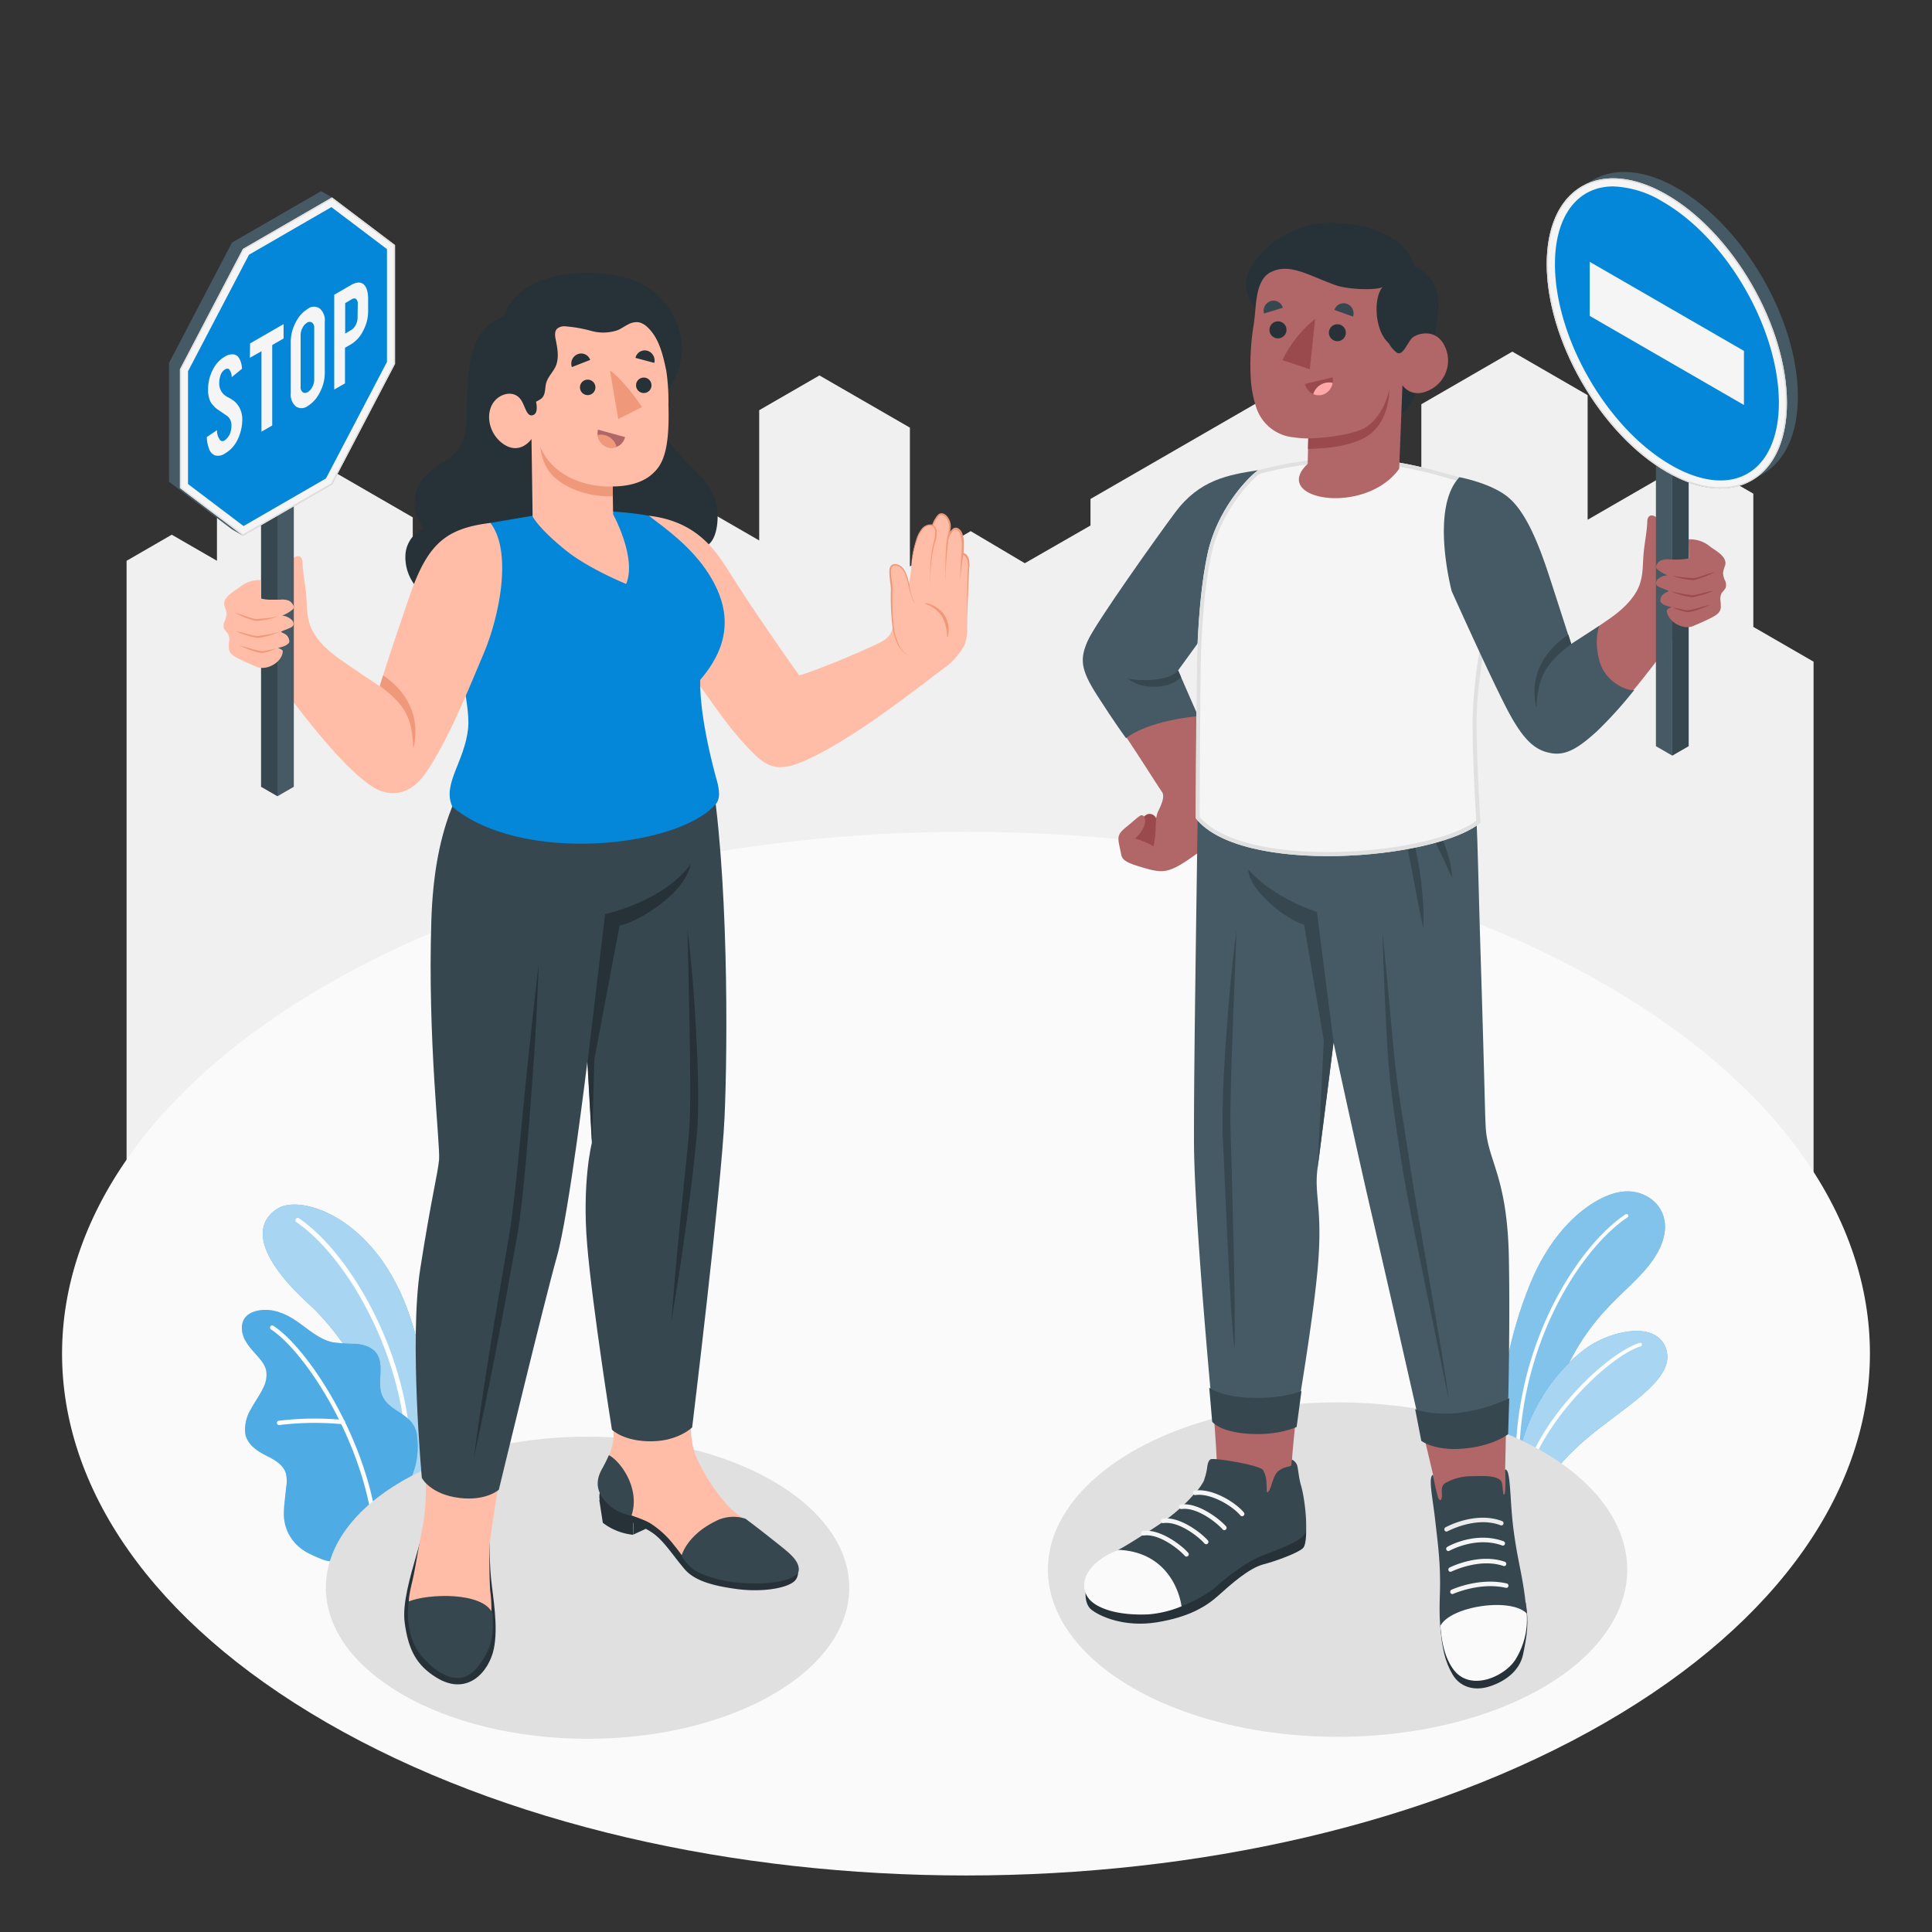 <svg xmlns="http://www.w3.org/2000/svg" viewBox="0 0 500 500"><rect x="0" y="0" width="500" height="500" fill="#333333" stroke="none"/><g id="freepik--City--inject-3"><path id="freepik--city--inject-3" d="M32.76,145.14V324.77H469.35V171.24l-15.59-9V127.76l-15.6-9-27.28,15.75V102.26L391.39,91l-23.55,13.62v39l-19.33-11.13V113.38L329,102.13l-46.78,27V136l-17,9.76-14-8.3-15.74,9.13V110.67L212.07,97.16l-15.59,9v33.71l-15.59-9-29.32,16.93v-20.2L134.11,117.5l-19.49,11.25v16.12l-7.8,4.5V133.89L87.33,122.63v-22.5l-15.59-9-15.59,9v45l-11.7-6.75Z" style="fill:#f0f0f0"></path></g><g id="freepik--Floor--inject-3"><path id="freepik--floor--inject-3" d="M84.58,254.82c-91.36,52.75-91.36,138.27,0,191s239.49,52.74,330.84,0,91.36-138.27,0-191S175.93,202.08,84.58,254.82Z" style="fill:#fafafa"></path></g><g id="freepik--Plants--inject-3"><g id="freepik--plants--inject-3"><path d="M104.64,387l7.25-6.72s.29-21.75-5.9-39.86c-8.7-25.47-28.1-31.39-34.12-27.66S65.68,324.47,80,337.56C88.46,345.28,100.63,362.61,104.64,387Z" style="fill:#0487D9"></path><g style="opacity:0.65"><path d="M104.64,387l7.25-6.72s.29-21.75-5.9-39.86c-8.7-25.47-28.1-31.39-34.12-27.66S65.68,324.47,80,337.56C88.46,345.28,100.63,362.61,104.64,387Z" style="fill:#fff"></path></g><path d="M105.8,376h-.08a.61.61,0,0,1-.62-.58c-.88-25.1-15.42-50.24-28.39-59.13a.6.6,0,0,1-.15-.83.6.6,0,0,1,.83-.15c13.2,9,28,34.6,28.9,60.07A.6.6,0,0,1,105.8,376Z" style="fill:#fff"></path><path d="M86.4,403.82c-1.1.92-5.06-1.16-6.14-1.64a12,12,0,0,1-4.67-3.79A11.21,11.21,0,0,1,73.47,392a27.8,27.8,0,0,1,.23-3.64c.12-1.19.25-2.38.38-3.57a8.64,8.64,0,0,0-.1-3.51c-.7-2.27-3-3.54-5.16-4.61-2.35-1.19-4.86-2.87-5.34-5.66a10,10,0,0,1,1.44-6.29c1-1.92,2.37-3.69,3.27-5.69a7,7,0,0,0,.65-4.59,7.29,7.29,0,0,0-1.42-2.55c-1.31-1.65-2.9-3.09-3.92-4.93s-1.35-4.28-.07-5.95c1.06-1.37,2.89-1.85,4.6-2a11.24,11.24,0,0,1,4.75.79c4.87,1.69,8.32,6.51,13.36,7.59a49.14,49.14,0,0,0,6,.4c2,.17,4.08.8,5.26,2.4,2.33,3.15-.14,8,1.72,11.42,1.64,3.05,5,3.75,7.29,6.36a7.07,7.07,0,0,1,1.57,4.1,20.88,20.88,0,0,1-.54,7.49,65.82,65.82,0,0,1-2.75,7.44S86.57,403.68,86.4,403.82Z" style="fill:#0487D9"></path><g style="opacity:0.3"><path d="M86.4,403.82c-1.1.92-5.06-1.16-6.14-1.64a12,12,0,0,1-4.67-3.79A11.21,11.21,0,0,1,73.47,392a27.8,27.8,0,0,1,.23-3.64c.12-1.19.25-2.38.38-3.57a8.64,8.64,0,0,0-.1-3.51c-.7-2.27-3-3.54-5.16-4.61-2.35-1.19-4.86-2.87-5.34-5.66a10,10,0,0,1,1.44-6.29c1-1.92,2.37-3.69,3.27-5.69a7,7,0,0,0,.65-4.59,7.29,7.29,0,0,0-1.42-2.55c-1.31-1.65-2.9-3.09-3.92-4.93s-1.35-4.28-.07-5.95c1.06-1.37,2.89-1.85,4.6-2a11.24,11.24,0,0,1,4.75.79c4.87,1.69,8.32,6.51,13.36,7.59a49.14,49.14,0,0,0,6,.4c2,.17,4.08.8,5.26,2.4,2.33,3.15-.14,8,1.72,11.42,1.64,3.05,5,3.75,7.29,6.36a7.07,7.07,0,0,1,1.57,4.1,20.88,20.88,0,0,1-.54,7.49,65.82,65.82,0,0,1-2.75,7.44S86.57,403.68,86.4,403.82Z" style="fill:#fff"></path></g><path d="M97,394.79h0a.57.57,0,0,1-.64-.48c-2.91-22.11-17.47-44.53-26.22-50.25a.56.56,0,1,1,.62-.94c8.92,5.84,23.76,28.63,26.72,51A.56.56,0,0,1,97,394.79Z" style="fill:#fff"></path><path d="M88.84,368.59a.48.48,0,0,1-.17,0,75.46,75.46,0,0,0-16.37.21.56.56,0,0,1-.63-.48.54.54,0,0,1,.49-.63,76.63,76.63,0,0,1,16.66-.21.56.56,0,0,1,.48.63A.55.55,0,0,1,88.84,368.59Z" style="fill:#fff"></path></g><g id="freepik--plants--inject-3"><path d="M387.92,391s-3.76-30.18,8.19-59c6.68-16.13,17.75-23.24,24.38-23.66,7.42-.47,14.57,6.85,7.54,17.36-6.69,10-18.9,13.62-27.15,40.1-5.43,17.46-5.24,29.17-5.24,29.17Z" style="fill:#0487D9"></path><path d="M387.92,391s-3.76-30.18,8.19-59c6.68-16.13,17.75-23.24,24.38-23.66,7.42-.47,14.57,6.85,7.54,17.36-6.69,10-18.9,13.62-27.15,40.1-5.43,17.46-5.24,29.17-5.24,29.17Z" style="fill:#fff;opacity:0.5"></path><path d="M392.84,383.59a.45.45,0,0,0,.43-.49c-1.72-32.92,15.3-59.61,27.93-68.06a.47.47,0,0,0,.13-.64.48.48,0,0,0-.65-.13c-12.81,8.57-30.07,35.6-28.33,68.88A.47.47,0,0,0,392.84,383.59Z" style="fill:#fff"></path><path d="M395.64,394.9c1.43-7.49,5.95-15,15.26-22.83s22-14.73,20.5-22.11-11.25-6.35-18.26-2.69-23.11,18.8-21.36,45.66Z" style="fill:#0487D9"></path><path d="M395.64,394.9c1.43-7.49,5.95-15,15.26-22.83s22-14.73,20.5-22.11-11.25-6.35-18.26-2.69-23.11,18.8-21.36,45.66Z" style="fill:#fff;opacity:0.65"></path><path d="M394.17,386.38a.45.45,0,0,0,.43-.4c2-15.87,21.38-34.91,30-37.55a.45.45,0,0,0,.31-.57.45.45,0,0,0-.58-.31c-9,2.76-28.52,21.82-30.65,38.31a.46.46,0,0,0,.4.52Z" style="fill:#fff"></path></g></g><g id="freepik--Shadows--inject-3"><ellipse id="freepik--Shadow--inject-3" cx="152.06" cy="410.9" rx="67.73" ry="39.1" style="fill:#e0e0e0"></ellipse><ellipse id="freepik--shadow--inject-3" cx="346.16" cy="406.21" rx="74.97" ry="43.28" style="fill:#e0e0e0"></ellipse></g><g id="freepik--character-2--inject-3"><g id="freepik--Character--inject-3"><g id="freepik--Arm--inject-3"><path d="M297.18,210.66a1.86,1.86,0,0,1,2,1.07c.3-.19.49-.55.83-.63s.78.28,1,.64a7.9,7.9,0,0,1-.68,9.26,1.34,1.34,0,0,1-.47.38,1.38,1.38,0,0,1-.7,0,15.61,15.61,0,0,1-3.63-.86,4.07,4.07,0,0,1-2.75-2.32,4.6,4.6,0,0,1,.32-2.65,6.92,6.92,0,0,1,1.73-3.06C295.41,212,296.38,210.8,297.18,210.66Z" style="fill:#9a4a4d"></path><path d="M287.81,185.4c-8.57-12.25-8.37-14.68-5-21.1,1.85-3.49,10.53-15.76,19.25-28,8.49-11.94,16.46-13,22.72-14l-3,27-17.34,24s9.45,19.7,11.15,25.24c2.45,8,.49,17.91-6,22.51s-8.08,5.12-13,3.71-6.11-2-6.44-3.68c-.82-4.22-1.43-4.79,1.27-7,1.54-1.24,2.86-2.49,3.69-3a.72.72,0,0,1,1,.31c1.2,2.45-2.35,5.63-2.35,5.63a19.85,19.85,0,0,1,4.75,2c1-4.3.18-6.85,1.22-9.05.66-1.4,1.86-3.76,1-5C298.86,202.21,293.15,193.05,287.81,185.4Z" style="fill:#b16668"></path><path d="M304.42,173.31c-3.53,2.77-8.62,2.46-11,1.71a11.2,11.2,0,0,0,11.74-.31" style="fill:#9a4a4d"></path><path d="M325.56,121.69c-7.85,1.22-15.14,2.5-21.42,10.92-4.34,5.81-20.65,28.68-22.66,33.28s-1.89,7.28,2.41,14c4.51,7.06,7.53,11.16,7.53,11.16s4.57-4.24,18.62-5.74l-5.14-11.82L325.56,145Z" style="fill:#455a64"></path><path d="M304.9,173.51c-2.12,2.74-9.94,2.92-13.11,2.05,4,3.3,11.22,2.58,13.86-.29Z" style="fill:#37474f"></path></g><g id="freepik--Bottom--inject-3"><path d="M313.74,361.26c.77,9.63,1.27,16.78,1.13,18.44-.51,6-3.63,9.7-6,12.17-5,5.16-8.61,7.21-14.87,11.66.83,2.38,13.72,2.62,17.42.91a133.69,133.69,0,0,0,15.6-8.68c5.14-3.62,7.43-7.68,7.66-13.39,0-.71-.27-4.31-.31-4.63.07-1.33.64-7.8,1.69-16.71Z" style="fill:#b16668"></path><path d="M389.53,380.31l.49-22.69-24.31,2.29,5.17,21.72s2.55,30.72,3.75,35.71c3.88,16.11,16.95,9.61,18.5,1.07C394.17,412.73,389.53,380.31,389.53,380.31Z" style="fill:#b16668"></path><path d="M281.22,411.15c-.35,0-.74,3.83,1.18,5.39,2.21,1.8,8.64,4.67,17,3.31s12.78-4.1,16-7,7.82-7,11.58-8c3.49-.9,9.15-3.07,10.24-4.2s.78-6,.78-6Z" style="fill:#263238"></path><path d="M334.34,377.74a2.62,2.62,0,0,1,1.4,1.61c.3,1.33.36,3,1,5.22.86,3,1.57,9.26,1.19,11.76s-7.95,4.87-11.57,6.39-7.93,4.63-11.63,7.9-12,6.92-17.45,7.17c-8.32.39-13.78-1.7-15.54-4.65-2.18-3.65-1.28-7.54,8.15-12.3,1.78-.9,8-4.89,10.15-6.33a48.51,48.51,0,0,0,6.36-5.08,38.14,38.14,0,0,0,2.83-3,13.36,13.36,0,0,0,2.32-3.19c.1-.25.17-.55.26-.82a15,15,0,0,0,.55-2.27c.13-.8.19-2,.93-2.48s12.7,1.47,13.58,2.77a7,7,0,0,1,.89,3.46c.05.56.05,1.12.07,1.68,0,.24-.07.68.26.57s.64-1,.75-1.25c.25-.63.4-1.31.67-1.94a5.76,5.76,0,0,1,1.12-2.07c1.55-1.4,3.1-1.18,3.55-1.66C334.17,379.24,334.3,378.22,334.34,377.74Z" style="fill:#37474f"></path><path d="M289.36,401.1c12.08.45,15.76,10,16.42,14.61a28.23,28.23,0,0,1-8.51,2.08c-8.32.39-14.13-1.69-15.89-4.64C279.33,409.71,280.92,404.63,289.36,401.1Z" style="fill:#fafafa"></path><path d="M307.08,402.85a.67.67,0,0,0,.37-.15.6.6,0,0,0,.05-.84c-1.74-2-7.31-6.26-11.68-5.64a.59.59,0,1,0,.17,1.17c4.07-.57,9.24,3.66,10.62,5.25A.62.62,0,0,0,307.08,402.85Z" style="fill:#f5f5f5"></path><path d="M312.17,399.64a.59.59,0,0,0,.37-.14.6.6,0,0,0,.06-.84c-1.75-2-7.32-6.27-11.68-5.65a.59.59,0,0,0-.5.67.57.57,0,0,0,.66.5c4.08-.57,9.25,3.66,10.63,5.26A.56.56,0,0,0,312.17,399.64Z" style="fill:#f5f5f5"></path><path d="M316.87,396a.6.6,0,0,0,.37-.15.59.59,0,0,0,.06-.83c-1.75-2-7.34-6.27-11.68-5.65a.59.59,0,0,0,.16,1.17c4.07-.57,9.25,3.66,10.63,5.26A.63.63,0,0,0,316.87,396Z" style="fill:#f5f5f5"></path><path d="M321.48,392.4a.65.65,0,0,0,.36-.14.6.6,0,0,0,.07-.84c-2.41-2.85-8.33-6.29-12.69-5.67a.59.59,0,0,0,.16,1.17c3.93-.56,9.5,2.74,11.63,5.27A.61.61,0,0,0,321.48,392.4Z" style="fill:#f5f5f5"></path><path d="M372.76,420.79c.37,5.6,1.23,9.3,3.16,12.56s5.49,4.24,9.08,3.24,8.19-3.63,9.18-8.46,1.55-8.16.68-13.34Z" style="fill:#263238"></path><path d="M389.53,380.31c1.49-.18,1.17,7.52,2.1,15,1,8,2.14,11.23,3,17.84,1,7.54-.14,10.93-2.61,15.52s-11.33,9.18-15.79,2.69c-3.63-5.29-3.84-11.2-3.59-18.74.26-7.8-.52-13-1.18-18.92-.68-6.08-1.9-11.4-.61-12.05a55.92,55.92,0,0,0,1.31,5.87c.16.42.74,1.46,1-.12.06-.47-.09-1.55,0-2a2,2,0,0,1,1.33-1.83,13.74,13.74,0,0,1,6.31-1.53c2.91-.05,5.42-.18,7,.67,1,.51,1,1.49,1.08,2.44.14,1.14.16,1.84.43,1.61C389.81,386.33,389.53,380.31,389.53,380.31Z" style="fill:#37474f"></path><path d="M395.11,417.56a19.54,19.54,0,0,1-2.66,11.51c-2.47,4.59-12.05,9.2-16.5,2.71-2.22-3.23-2.84-7.07-3.18-11C375.35,415.72,390.92,413.31,395.11,417.56Z" style="fill:#fafafa"></path><path d="M375.93,412.54l.18-.06c.06,0,6.9-3.1,13.61-1.55a.56.56,0,0,0,.66-.44.59.59,0,0,0-.42-.69c-7.1-1.64-14.08,1.51-14.34,1.64a.61.61,0,0,0-.25.78A.55.55,0,0,0,375.93,412.54Z" style="fill:#f5f5f5"></path><path d="M389.33,405.31a.58.58,0,0,0,.47-.4.59.59,0,0,0-.36-.73c-6.68-2.3-14,1.35-14.32,1.51a.59.59,0,0,0-.22.79.54.54,0,0,0,.75.23c.06,0,7.23-3.57,13.45-1.43A.46.46,0,0,0,389.33,405.31Z" style="fill:#f5f5f5"></path><path d="M389,400a.55.55,0,0,0,.46-.38.58.58,0,0,0-.34-.74c-7.35-2.68-14.33,1.3-14.59,1.47a.59.59,0,0,0-.17.8.53.53,0,0,0,.75.18c.06,0,6.81-3.84,13.65-1.36A.5.5,0,0,0,389,400Z" style="fill:#f5f5f5"></path><path d="M388.63,394.78a.53.53,0,0,0,.45-.38.58.58,0,0,0-.33-.74c-6.89-2.62-14.4,1.46-14.68,1.63a.6.6,0,0,0-.2.8.54.54,0,0,0,.76.2c.06,0,7.35-4,13.75-1.54A.52.52,0,0,0,388.63,394.78Z" style="fill:#ebebeb"></path><path d="M381,198c1.53,15.08,1.22,18.8,2.28,52.3,1,32.5,1,37.26,1.21,41.17.42,9,5.55,12.58,6,33.75.38,19.41-.3,43.18-.3,43.18s-3.54,3.27-10.91,3.67a23.26,23.26,0,0,1-11.6-2.3s-9.86-43.5-13-56.87c-3.65-15.74-9.57-43.14-9.57-43.14s-3,24.45-4.09,32.32c-1.06,7.51,1.51,10.44-.1,27.27-1.29,13.41-5.11,35.83-5.11,35.83a23.3,23.3,0,0,1-11,2.65c-8.43-.39-11.09-3.28-11.09-3.28S309,314.4,309,295.21c-.05-20.31.76-67.7,1.13-97.2Z" style="fill:#455a64"></path><path d="M345.13,269.77,340.81,236s-11-3.32-17.79-11c.33,5.58,9.91,13.06,14.48,14.33l5.1,29.95L341,302.09Z" style="fill:#37474f"></path><path d="M360.35,202.51a46.52,46.52,0,0,1,3.84,9,86.42,86.42,0,0,1,2.43,9.43c.62,3.19,1.11,6.4,1.41,9.63a61.82,61.82,0,0,1,.3,9.72c-.66-3.18-1.27-6.34-1.87-9.5s-1.19-6.31-1.84-9.45-1.27-6.27-2-9.4S361.21,205.65,360.35,202.51Z" style="fill:#37474f"></path><path d="M364.53,203.83a35.09,35.09,0,0,1,4.2,5.08,47.49,47.49,0,0,1,3.36,5.67,42.83,42.83,0,0,1,2.48,6.12,26.07,26.07,0,0,1,1.25,6.49l-2.73-5.91c-.93-1.94-1.85-3.87-2.83-5.79s-1.93-3.83-2.89-5.76S365.42,205.86,364.53,203.83Z" style="fill:#37474f"></path><path d="M357.8,241.12c1,10.11,1.93,20.22,2.84,30.32s3,21.29,4.45,31.29,8.66,49.33,9.83,59.41c-2-10-10.25-49.05-11.84-59.11s-3.4-21.32-4-31.46S358.05,251.28,357.8,241.12Z" style="fill:#37474f"></path><path d="M320,240.69,319,267.19c-.15,4.41-.33,8.83-.43,13.24s-.26,8.83-.09,13.18,1.42,46.62,1,55.48c-1.26-9.83-2.56-46.5-3.06-55.4-.18-8.94.38-17.75,1-26.59S318.85,249.46,320,240.69Z" style="fill:#37474f"></path><path d="M336.82,360l-1.25,9.29s-4.62,2.28-12.35,1.78-9.51-3.14-9.51-3.14l-.76-8.8s2.91,2.27,10,2.58C332.07,362.14,336.82,360,336.82,360Z" style="fill:#37474f"></path><path d="M390.59,361.89l-.29,9.27s-3.66,3-11.36,3.72-11.11-2-11.11-2l-1.59-8.19s3.86,1.64,10.91,1A42.84,42.84,0,0,0,390.59,361.89Z" style="fill:#37474f"></path></g><g id="freepik--Top--inject-3"><g id="freepik--Chest--inject-3"><path d="M377.7,123.5s7.45,9.14,7.58,30.65c.06,10.09-3.16,20.89-3.15,32.66,0,11.23,1,26.1,1,26.1-11.61,9.68-62,13.69-73.67-1.14,0,0,.05-17.79.24-36.83.15-14.21,1.36-25.19,2.87-31.92,2.43-10.87,9.91-19.07,13-21.33,9.95-2.48,19.27-3.67,26.45-3.16C364.55,119.41,372,122.07,377.7,123.5Z" style="fill:#f5f5f5"></path><path d="M348.6,119.44h0c1.16,0,2.28,0,3.34.11a103.59,103.59,0,0,1,22.05,4c1.08.3,2.12.59,3.1.84,1.14,1.61,7.05,10.85,7.16,29.74a100.36,100.36,0,0,1-1.48,15.07,120.63,120.63,0,0,0-1.67,17.59c0,9.94.78,22.86.95,25.63-6.1,4.64-22.42,8.09-38.45,8.09-16.25,0-28.29-3.32-33.13-9.12,0-2.64.07-19.13.24-36.46.13-12.66,1.16-24.22,2.84-31.71,2.29-10.22,9.26-18.18,12.45-20.6a97.8,97.8,0,0,1,22.6-3.2m0-1a99,99,0,0,0-23,3.27c-3.1,2.26-10.58,10.46-13,21.33-1.51,6.73-2.72,17.71-2.87,31.92-.19,19-.24,36.83-.24,36.83,5.49,7,19.58,9.79,34.16,9.79,16.37,0,33.37-3.53,39.51-8.65,0,0-1-14.87-1-26.1,0-11.77,3.21-22.57,3.15-32.66-.13-21.51-7.58-30.65-7.58-30.65-5.69-1.43-13.15-4.09-25.69-5-1.09-.08-2.23-.12-3.41-.11Z" style="fill:#e0e0e0"></path></g><g id="freepik--Head--inject-3"><path d="M364.78,68.71s3.66.18,6.19,4.62c1.27,2.24,2.25,6.35-.7,18.25a47.13,47.13,0,0,1-5.43,13.2,5.92,5.92,0,0,1-3.39,2.8l0-9.09.16-6.34s-5.34-4.49-5.93-9c-.74-5.83,1.49-9.21,1.49-9.21Z" style="fill:#263238"></path><path d="M366.05,69c-1.05-5.08-7.84-11-20.62-11.32a24.38,24.38,0,0,0-21.78,11.66c-3.47,6.07,1.82,11.05,1.82,11.05l31.95-2.48Z" style="fill:#263238"></path><path d="M370,100.92c-4.74,2.42-7.05-1.24-7.05-1.24l-.84,21.64c-8.88,12.34-33.51,8-23.68-1.28l.15-6.57a29,29,0,0,1-3.88-.3,11.24,11.24,0,0,1-9.57-7.69,29.43,29.43,0,0,1-1.44-7.57,64.13,64.13,0,0,1,.7-13.48c.56-3.53.44-5.36,1-8.25.44-2.21,1.33-4.63,3.36-5.68,5-2.61,9.87.83,17.06,3.35,3,1.05,10.14,1.35,12,.44-2.4,2.75-2.14,11.22,1.62,14.57a8.08,8.08,0,0,0,1.9,2.29c1.6,1.28,2.77-2.18,4-3.55s6.15-2.69,8.39,1.66A8.45,8.45,0,0,1,370,100.92Z" style="fill:#b16668"></path><path d="M338.57,113.47c5.58-.18,10.82-1,14.07-2.45s6.05-5.89,6.89-10.25c.1,3.49-1.29,9.71-6.21,12.41s-11.16,2.88-14.81,3Z" style="fill:#9a4a4d"></path><path d="M345.34,80.21l4.81,1.72a2.61,2.61,0,0,0-1.58-3.3A2.51,2.51,0,0,0,345.34,80.21Z" style="fill:#37474f"></path><path d="M327.12,81.14,332,79.65a2.5,2.5,0,0,0-3.15-1.72A2.63,2.63,0,0,0,327.12,81.14Z" style="fill:#37474f"></path><path d="M348.3,86.09a2.19,2.19,0,1,1-2.18-2.17A2.18,2.18,0,0,1,348.3,86.09Z" style="fill:#263238"></path><path d="M332.94,85.34a2.2,2.2,0,1,1-2.18-2.17A2.18,2.18,0,0,1,332.94,85.34Z" style="fill:#263238"></path><path d="M340.34,82.56l-1.35,13-7.09-2.35A30.57,30.57,0,0,1,340.34,82.56Z" style="fill:#9a4a4d"></path><path d="M337.76,99.36l7.11-1.7a3.83,3.83,0,0,1-2.79,4.51A3.57,3.57,0,0,1,337.76,99.36Z" style="fill:#9a4a4d"></path><path d="M339.87,102a4.25,4.25,0,0,1,4.49-3,3.1,3.1,0,0,1,.53.1,3.79,3.79,0,0,1-2.81,3.11A3.52,3.52,0,0,1,339.87,102Z" style="fill:#ffa8a7"></path></g><g id="freepik--arm--inject-3"><path d="M377.67,124.8c11.19,1.42,16.12,5,20.83,18.69,2.29,6.66,5.35,15.52,7.85,23.68-.07-.23,3.93-2.7,4.31-3l4.87-3.35c3-2,6-4.4,7.86-7.52s1.7-6.14,1.93-9.51c.21-3,.89-5.89,1-8.86.06-2.55,2.82-1.75,3.9,1.21a42.66,42.66,0,0,1,1.88,12l3.71,13.17s-20.6,30-30.19,33l-.11,0-.07,0c-3.3,1.13-7.5.16-10.78-4.47-5.8-8.18-11.24-21.79-15.24-31.23S371.88,132.34,377.67,124.8Z" style="fill:#b16668"></path><path d="M377.7,123.5s8.14,1.49,12.59,5.17S398,140.09,401,149.3s5.61,17.36,5.61,17.36l7.33-4.73s-1.56,3.39,0,9.15,7.68,7.91,9,7.49a108.25,108.25,0,0,1-9.66,10.69c-4.29,3.89-7.68,6.31-11.64,5.69s-7-2.84-11.12-10.48S375.7,153,375.7,153,370,131.58,377.7,123.5Z" style="fill:#455a64"></path><path d="M405.89,164.24l.76,2.42c-6.89,5.19-8.73,8.84-9,16.62C395.46,174.17,400.5,167.85,405.89,164.24Z" style="fill:#37474f"></path><g id="freepik--Sign--inject-3"><polygon points="428.55 113.21 432.79 115.66 432.79 195.56 428.55 193.11 428.55 113.21" style="fill:#455a64"></polygon><polygon points="437.03 113.21 432.79 115.66 432.79 195.56 437.03 193.11 437.03 113.21" style="fill:#37474f"></polygon><polygon points="437.03 113.21 432.79 110.76 428.55 113.21 432.79 115.66 437.03 113.21" style="fill:#263238"></polygon><path d="M465.29,102.6c0-19.83-13.92-43.93-31.09-53.84-8.58-5-16.34-5.42-22-2.18l-2.84,1.65c-5.62,3.24-9.1,10.2-9.1,20.1,0,19.83,13.92,43.93,31.09,53.85,8.57,4.95,16.33,5.41,21.95,2.18l2.85-1.65C461.8,119.47,465.29,112.51,465.29,102.6Z" style="fill:#455a64"></path><ellipse cx="431.38" cy="86.28" rx="25.38" ry="43.96" transform="translate(14.65 227.25) rotate(-30)" style="fill:#f5f5f5"></ellipse><path d="M417.49,46.14v.35c4.27,0,8.89,1.41,13.71,4.2,17.05,9.84,30.91,33.86,30.91,53.54,0,13.47-6.45,21.84-16.85,21.84-4.27,0-8.88-1.41-13.71-4.19C414.5,112,400.64,88,400.64,68.33c0-13.47,6.46-21.84,16.85-21.84v-.35m0,0c-10.2,0-17.2,8.13-17.2,22.19,0,19.83,13.92,43.93,31.09,53.85,5,2.88,9.7,4.24,13.88,4.24,10.2,0,17.2-8.13,17.2-22.19,0-19.83-13.92-43.93-31.08-53.84-5-2.88-9.71-4.25-13.89-4.25Z" style="fill:#e0e0e0"></path><path d="M445.26,124.34c-3.91,0-8.35-1.38-12.84-4-16.57-9.56-30-32.91-30-52,0-12.4,5.79-20.1,15.11-20.1a26.42,26.42,0,0,1,12.84,4c16.57,9.57,30,32.91,30,52C460.37,116.63,454.58,124.34,445.26,124.34Z" style="fill:#0487D9"></path><polygon points="411.42 81.76 451.33 104.81 451.33 90.81 411.42 67.76 411.42 81.76" style="fill:#f5f5f5"></polygon></g><path d="M437,139.59a8,8,0,0,1,5.64,1.92c1.48,1.08,4.44,2.57,3.82,4.84a8.27,8.27,0,0,0-.54,1.91,5.1,5.1,0,0,0,.52,2,2.49,2.49,0,0,1,.1,2,11.18,11.18,0,0,1-.92,1.14,3.06,3.06,0,0,0-.38,1.91,11.94,11.94,0,0,1,.09,2c-.16,1.43-1.42,2-2.56,2.63-1.49.75-3,1.41-4.56,2.07-2.51,1.09-6.34-.94-6.8-3.66a.68.68,0,0,1,.38-.84c.14-.08.72-.37.87-.31-1-.38-2.05-.44-2.8-1.29a1.19,1.19,0,0,1-.16-.23.9.9,0,0,1,0-.4,2.28,2.28,0,0,1,.87-1.6,4.5,4.5,0,0,1,.78-.42c.11-.05.62-.29.37-.4-.7-.28-1.41-.56-2.11-.86-.42-.19-.88-.38-1-.87a1.36,1.36,0,0,1,.43-1.24,4.2,4.2,0,0,1,2.58-1,9.05,9.05,0,0,1-2.72-1.56,1,1,0,0,1-.31-.5.89.89,0,0,1,.11-.55,2.57,2.57,0,0,1,1.09-1.21,4.56,4.56,0,0,1,2.24-.29,28.8,28.8,0,0,0,2.94,0c.17,0,2.08-.15,2.08-.37Z" style="fill:#b16668"></path><path d="M432.79,149a17.85,17.85,0,0,0,5.65,1.12,24.8,24.8,0,0,0,5.37-2.09c-1.84.4-3.59,1.28-5.41,1.61a43,43,0,0,1-5.61-.64Z" style="fill:#9a4a4d"></path><path d="M432.4,153a18.14,18.14,0,0,0,5.55,1.55,25,25,0,0,0,5.51-1.67c-1.86.25-3.67,1-5.51,1.19A43.09,43.09,0,0,1,432.4,153Z" style="fill:#9a4a4d"></path><path d="M432.94,157.22a14.6,14.6,0,0,0,3.69,1.19c2.17-.14,4.14-1.18,6.14-1.94-2,.39-4.06,1.28-6.11,1.48-1.24-.14-2.47-.55-3.72-.73Z" style="fill:#9a4a4d"></path></g></g></g></g><g id="freepik--character-1--inject-3"><g id="freepik--character--inject-3"><g id="freepik--bottom--inject-3"><g id="freepik--bottom--inject-3"><polygon points="163.87 397.16 168.13 395.19 163.93 394.08 163.87 397.16" style="fill:#263238"></polygon><path d="M206.17,404.61s-50.32-21.44-50.95-18.25a4.41,4.41,0,0,0,0,1.92l-.14-.18.93,6a15.47,15.47,0,0,0,7.83,3.1c0-.29,0-2.06.06-3.07a26.1,26.1,0,0,1,4.43,2.22c3.23,2,5.3,5.53,8.73,9.61,2.49,3,6.94,4.37,13.53,5.27,7.09.95,13.34-.32,15.1-2.11C207.13,407.66,206.42,405,206.17,404.61Z" style="fill:#263238"></path><path d="M204.78,403.51c-.49-.48-2.28-2.35-4.71-4.38-2.12-1.77-4.6-4-7.26-5.83a27.76,27.76,0,0,1-3.61-2.81,34.52,34.52,0,0,1-2.5-2.77,51,51,0,0,1-6.07-9.7c-.8-1.62-2.22-5.18-1.82-11.78.62-10,1.49-13.61,1.53-20.12l-24,3.05c.7,3.61,1.45,11.65,1.82,15.75.55,6.23,1.53,6.82-1.06,13-.76,1.83-1.89,3.59-2,5.55-.16,3.18,2.5,5.94,5.48,7.5,2.46,1.3,5.3,1.86,7.69,3.24a24.26,24.26,0,0,1,6.27,5.8c1.69,2,3,4.45,5.43,5.88,2.63,1.6,5.14,2.1,8.19,2.68a46.53,46.53,0,0,0,11,.54C204.41,408.77,208.3,407,204.78,403.51Z" style="fill:#ffbda7"></path><path d="M201.89,400c-2.17-1.72-5.24-4.18-8.95-6.95a10,10,0,0,0-7.81.66c-7.47,3.68-8.75,8.92-8.75,8.92a10.52,10.52,0,0,0,6.11,5c8.63,3.56,24.09,2.45,24.24-1.29C206.83,404,204.52,402.11,201.89,400ZM157.58,376.6a39.26,39.26,0,0,1-1.82,3.63c-1.32,2.41-1.57,4.81.08,7.22,2.17,3.19,4.84,4.17,7.57,4.85C165.8,385.21,160.58,378.14,157.58,376.6Z" style="fill:#37474f"></path><path d="M126.61,393.24c.18,2.43-.08,9.67.45,15.08.49,4.92,1.95,12.57.74,18.4s-6.78,12.47-14.94,7.38c-5.06-3.15-7.2-7.12-8.13-14.19-.65-4.91,1.42-11.83,3.18-18,2.06-7.17,2.8-11,2.8-11Z" style="fill:#263238"></path><path d="M108.94,357.52c0,6.66.85,17.67,1.21,25a61.86,61.86,0,0,1-.63,11.9c-1,4.74-2,11.32-2.72,14.4-1,4.3-1.73,7,.17,11.72a4.88,4.88,0,0,0,.6,1.06c2.55,3.84,8.79,6.56,10.73,6a3.7,3.7,0,0,0,3.49.89,5.13,5.13,0,0,0,.65-.16,5.78,5.78,0,0,0,.65-.25,6,6,0,0,0,3.13-3.75,7.81,7.81,0,0,0,.27-1.06,34.72,34.72,0,0,0,.37-11.62c-.17-2.82-.27-6.84-.15-11.17s4.32-27,5.94-40.61Z" style="fill:#ffbda7"></path><path d="M105.81,414.45c4.76-2,19.23-2.6,21.67,3.12.26,5.48,0,9-3.91,13.88-5.16,6.55-12.43.12-15.29-4S105.26,417.42,105.81,414.45Z" style="fill:#37474f"></path><path d="M125.07,193.81c-6.62,10.22-12.69,21.06-13.44,44.43-1,30.79,2.35,58.15,2,61.9s-2,9.83-4.87,28.23.41,54.11.41,54.11,2.14,4.23,9.67,5.18c7,.87,10.26-2.12,10.26-2.12s11.86-49.19,15-60.22,7.9-50.49,7.9-50.49l1.17,20.94s-2.59,10.12-1.21,26.42S158.37,370,158.37,370s3.1,3.17,10.51,3c6.78-.14,10.25-3.59,10.25-3.59s7.54-61.85,8.38-80.23,1.08-64.29-3.85-91.75Z" style="fill:#37474f"></path><path d="M156.6,236.56l-4.54,38.27,1.17,20.94.59-21.62,6.52-34.62c4.78-.87,17.18-8.43,18.36-15.89C171.9,233.24,156.6,236.56,156.6,236.56ZM126.92,348.34q-2.36,14.43-4.29,28.93,3.15-14.31,5.9-28.69c1.87-9.58,3.6-19.15,5.32-28.79s3.26-31.43,4-41.15,1.21-19.44,1.56-29.17c-1.15,9.68-2.16,19.37-3.18,29s-2.81,31.4-4.43,41S128.45,338.71,126.92,348.34Zm51.7-69.81c0,4.22.08,8.47-.18,12.64s-.76,8.41-1.18,12.62L176,316.44q-1.28,12.65-2.24,25.34,2.17-12.55,3.87-25.17c1.13-8.42,2.21-16.81,2.91-25.32.36-8.57,0-17-.45-25.5s-1.15-16.94-2.16-25.37l.53,25.42C178.51,270.07,178.61,274.3,178.62,278.53Z" style="fill:#263238"></path></g></g><g id="freepik--top--inject-3"><path id="freepik--Hair--inject-3" d="M130.39,81.93c-7.73,2.6-9.38,10.19-9.55,23.2-.07,5.05.12,9.53-4.15,13-2.28,1.83-5,3.19-6.92,5.38-3.22,3.64-3.5,9.89.11,13.15a8,8,0,0,0-4.93,6.58,11.86,11.86,0,0,0,2.37,8.13c3.47,4.85,10.23,6.68,16,5.62,1.41,3.86,5.52,6.3,9.61,6.55s8.12-1.37,11.52-3.69c2.15,4.09,7.57,5.41,11.82,4.75a15.45,15.45,0,0,0,10.72-7,1.67,1.67,0,0,1,.59-.67,1.44,1.44,0,0,1,.65-.11c2.93-.07,5.71-.08,8.34-1.44a14.54,14.54,0,0,0,5.95-4.95,10.41,10.41,0,0,0,1.62-5.1,8,8,0,0,0-.75-4.43c2.48-2,2.71-7.71,1.92-10.77s-2.82-5.66-5-7.95a70.58,70.58,0,0,1-6.46-6.94,11.27,11.27,0,0,1-2.16-7.37c0-1.55-.72-4.38.35-5.71,0,0,4.71-5.84,4.43-12.07a19.51,19.51,0,0,0-15.32-18.42C151.56,69.26,134.25,70.25,130.39,81.93Z" style="fill:#263238"></path><g id="freepik--arm--inject-3"><path d="M168,133.48c-5.46,4.81-3.17,22,4.63,32.31,8.52,11.21,14.1,20.26,19.54,26.2,5.8,6.35,8.19,8.56,16.9,4.53,13.44-6.22,30.37-20.14,35.89-24.06a18.14,18.14,0,0,0,4.59-5.4c1-2.36.74-5.17.79-7.19.1-3.67.31-7.32.36-11,0-1.66.51-3.54-.48-5-.2-.3-.69-.64-1-.57,0,0,0-1.55.05-2.26.05-1.31-.1-3.74-1.62-4.23-1.27-.4-2.3,2.58-2.3,2.58s.86-2.88.41-4.25c-.56-1.72-1.94-2.76-2.9-1.73a7.8,7.8,0,0,0-1.44,2.54,2,2,0,0,0-1.73.21c-1.52.84-2.14,2.65-2.63,4.21a28,28,0,0,0-1.19,5.65,24.84,24.84,0,0,1-.85,5.79,6.14,6.14,0,0,1-2.29,3.1c-1.29.87-2.11,2.79-1.71,5.88.15,1.2.18,3.76-3.1,5.4-6.9,3.46-21.13,9-21.14,8.52,0,0-10.85-15.23-17.82-26.34C185.44,142.86,180.71,135,168,133.48Z" style="fill:#ffbda7"></path><path d="M243.91,158.5a8,8,0,0,0-1.09-1,7.27,7.27,0,0,0-3.36-1.44c-.11,0-.07.2,0,.23a8.54,8.54,0,0,1,3.75,2.5c1.42,1.69,1.76,3.82,1.94,6,0,.08.07.18.13.13s0,0,0-.06a7.6,7.6,0,0,0-.16-4.28A6.91,6.91,0,0,0,243.91,158.5Z" style="fill:#f0997a"></path><path d="M250.75,144.69c-.22-.61-.54-1.4-1.38-1.54l.06-2.55a6.7,6.7,0,0,0-.46-2.74,2.42,2.42,0,0,0-.95-1.11,1.22,1.22,0,0,0-1.51.15,4,4,0,0,0-.6.72c.05-.33.11-.66.13-1a4,4,0,0,0-.78-2.81,2.49,2.49,0,0,0-1.2-.93,1.33,1.33,0,0,0-1.44.48,7.61,7.61,0,0,0-1.35,2.4,2.89,2.89,0,0,0-2.78,1.17,8.38,8.38,0,0,0-1.42,2.87,28.36,28.36,0,0,0-1.25,6.22,28.63,28.63,0,0,1,1.47-6.14,8.29,8.29,0,0,1,1.41-2.76,3.78,3.78,0,0,1,.79-.7,1.68,1.68,0,0,1,.47-.22,3.75,3.75,0,0,1,.57-.09,1.28,1.28,0,0,1,1.06.27,1.68,1.68,0,0,1,.42,1c0,.1,0,.19,0,.28a7.28,7.28,0,0,1-.18,1.91,27.9,27.9,0,0,0-.78,3.89,34.84,34.84,0,0,0-.31,4v4l.11-4a34.54,34.54,0,0,1,.43-3.92,27.07,27.07,0,0,1,.9-3.84,7.43,7.43,0,0,0,.25-2,2.09,2.09,0,0,0-.86-1.78,7.07,7.07,0,0,1,1.28-2.21,1,1,0,0,1,1.07-.37,2.15,2.15,0,0,1,1,.81,3.57,3.57,0,0,1,.67,2.55,10.93,10.93,0,0,1-.2,1.38c-.09.44-.21.89-.3,1.34a23.53,23.53,0,0,0-.27,2.79c-.05.94-.09,1.88-.12,2.83,0,1.85-.08,3.71,0,5.57,0-1.86.08-3.71.21-5.56.06-.81.13-1.62.2-2.43l.15-1.41.09-.71c0-.11,0-.23,0-.35a2.14,2.14,0,0,0,.06-.27c0-.13,0-.26.07-.39a4.92,4.92,0,0,1,.51-1.15,4.33,4.33,0,0,1,.73-1c.58-.61,1.43.05,1.74.79a8.86,8.86,0,0,1,.46,3.5c0,.65-.06,1.29-.11,1.93s-.1,1.32-.15,2c-.09,1.33-.15,2.65-.14,4,0,.22,0,.45,0,.67a63.67,63.67,0,0,1,.76-6.61,1.38,1.38,0,0,1,.57.4,3.56,3.56,0,0,1,.46.89,6.33,6.33,0,0,1,.2,2.09c-.12,1.43-.14,2.9-.18,4.33l-.15,8.66.42-8.66c.06-1.45.1-2.87.23-4.32A6.32,6.32,0,0,0,250.75,144.69Z" style="fill:#f0997a"></path><path d="M234.84,149.83c-.72-3.14-2.85-4.21-4-3.41s0,4.5,0,7-.88,14.5,4.79,16.38l1.32-13.59C236,155.56,235.39,152.26,234.84,149.83Z" style="fill:#ffbda7"></path><path d="M236.94,156.25a4.79,4.79,0,0,1-1.12-2.08c-.25-.76-.45-1.53-.65-2.3-.39-1.53-.57-3.18-1.56-4.39a2.68,2.68,0,0,0-1.85-1.13,1.19,1.19,0,0,0-.91.35,1.85,1.85,0,0,0-.28,1c0,1.54.35,3.11.47,4.71a67,67,0,0,0,.22,9.52,16.62,16.62,0,0,0,1.2,4.55,5.8,5.8,0,0,0,3.16,3.34,5.92,5.92,0,0,1-3.38-3.24,16.41,16.41,0,0,1-1.3-4.61,64.68,64.68,0,0,1-.38-9.52c-.09-1.57-.45-3.13-.39-4.78a2.14,2.14,0,0,1,.38-1.23,1.48,1.48,0,0,1,1.23-.47,3,3,0,0,1,2.09,1.29C235.77,150.05,235.05,153.62,236.94,156.25Z" style="fill:#f0997a"></path></g><path id="freepik--chest--inject-3" d="M117.08,208.8c-2.71-5.9,3.14-11.53,4.07-20.3.64-6-3.28-20.74-3.28-20.74s12.63-9.32,9-32.43l17.31-2.93c14.93-.87,23.78,1.1,23.78,1.1,4,3.09,11,7.9,15.57,15.2,6.93,11,4.06,19.84-2.31,27.25-.05,1.43-.21,8.94,3.78,24.16.57,2.16,2,6,.24,8C175.32,219.45,134.78,223.62,117.08,208.8Z" style="fill:#0487D9"></path><g id="freepik--arm--inject-3"><path d="M126.92,135.33c-11.19,1.42-16.12,5-20.83,18.7-2.29,6.66-5.35,15.52-7.85,23.68.07-.23-3.93-2.7-4.31-3l-4.87-3.35c-3-2-6-4.41-7.86-7.53s-1.7-6.13-1.93-9.5c-.21-3-.89-5.9-1-8.86-.06-2.55-2.82-1.75-3.9,1.21a42.66,42.66,0,0,0-1.88,12l-1.29-1.21-2.42,14.38s20.6,30,30.19,33l.11,0,.06,0c3.31,1.13,7.51.15,10.79-4.47,5.8-8.18,11.24-21.79,15.24-31.23S132.71,142.88,126.92,135.33Z" style="fill:#ffbda7"></path><path d="M99.15,174.78l-.85,2.73c6.89,5.18,8.37,8.52,8.67,16.3C109.13,184.7,104.54,178.39,99.15,174.78Z" style="fill:#f0997a"></path><g id="freepik--sign--inject-3"><polygon points="76.04 117.18 71.8 119.63 71.8 206.07 76.04 203.62 76.04 117.18" style="fill:#455a64"></polygon><polygon points="67.56 117.18 71.8 119.63 71.8 206.07 67.56 203.62 67.56 117.18" style="fill:#37474f"></polygon><polygon points="67.56 117.18 71.8 114.74 76.04 117.18 71.8 119.63 67.56 117.18" style="fill:#263238"></polygon><polygon points="85.93 51.1 83.1 49.47 60.04 62.78 43.74 93.94 43.74 124.68 60.04 137 62.87 138.64 85.93 125.33 102.23 94.17 102.23 63.43 85.93 51.1" style="fill:#455a64"></polygon><polygon points="85.93 51.1 62.87 64.42 46.57 95.57 46.57 126.31 62.87 138.64 85.93 125.33 102.23 94.17 102.23 63.43 85.93 51.1" style="fill:#f5f5f5"></polygon><path d="M85.9,51.52l16,12.08V94.09l-16.22,31L62.9,138.22l-16-12.08V95.65l16.21-31L85.9,51.52m0-.42L62.87,64.42,46.57,95.57v30.74l16.3,12.33,23.06-13.32,16.3-31.15V63.43L85.93,51.1Z" style="fill:#e0e0e0"></path><polygon points="48.66 125.27 48.66 96.08 64.44 65.92 85.77 53.6 100.15 64.47 100.15 93.66 84.36 123.82 63.03 136.14 48.66 125.27" style="fill:#0487D9"></polygon><path d="M64.67,92.6l3-1.7v20.82l2.78-1.6V89.3l2.94-1.7V83.88l-8.67,5Zm-2.75,12.79a5.75,5.75,0,0,0-1.58-1.78,9.29,9.29,0,0,0-1.28-.77,4.9,4.9,0,0,1-1.24-.86,3.85,3.85,0,0,1-1.08-2.8,5.81,5.81,0,0,1,.32-2,2.78,2.78,0,0,1,1.16-1.57c.48-.27.85-.28,1.1,0a3.25,3.25,0,0,1,.65,2l2.66-2.18A6.14,6.14,0,0,0,62,92.9a2.11,2.11,0,0,0-1.33-1.15,3.42,3.42,0,0,0-2.54.59,7.45,7.45,0,0,0-2.59,2.53,11.15,11.15,0,0,0-1.69,6,6.88,6.88,0,0,0,.62,3.09,6.25,6.25,0,0,0,1.95,2.07l2.47,1.69a3.06,3.06,0,0,1,1,2.44,5,5,0,0,1-.28,1.79,3.78,3.78,0,0,1-1.45,2,.88.88,0,0,1-1.15,0,4,4,0,0,1-.85-2.62l-2.64,1.78a9,9,0,0,0,.61,3.12,2.76,2.76,0,0,0,1.42,1.59,3.06,3.06,0,0,0,2.7-.49,7.67,7.67,0,0,0,1.54-1.16,8.76,8.76,0,0,0,1.91-2.85,12.09,12.09,0,0,0,1-5,6.57,6.57,0,0,0-.41-2.12A6.69,6.69,0,0,0,61.92,105.39Zm32.19-31.8c-.8-.67-1.88-.62-3.23.16L86.5,76.28v24.54l2.78-1.6V90l1.6-.92A8.24,8.24,0,0,0,94,85.55a10.55,10.55,0,0,0,1.27-4.89V77.1C95.22,75.41,94.85,74.25,94.11,73.59Zm-1.57,8.7a3.85,3.85,0,0,1-.47,1.78A3,3,0,0,1,91,85.34l-1.67,1V78.46l1.67-1c.48-.28.86-.3,1.15-.08a1.59,1.59,0,0,1,.44,1.3Zm-9.78-2.44a2.62,2.62,0,0,0-3.12.08,8.29,8.29,0,0,0-3.1,3.5,10.5,10.5,0,0,0-1.29,4.91v13.4a4.06,4.06,0,0,0,1.27,3.41,2.64,2.64,0,0,0,3.12-.07,8.4,8.4,0,0,0,3.11-3.51,10.55,10.55,0,0,0,1.3-4.91V83.26A4,4,0,0,0,82.76,79.85ZM81.32,98.29a4,4,0,0,1-.48,1.84,3.16,3.16,0,0,1-1.19,1.34,1.56,1.56,0,0,1-.73.22,1,1,0,0,1-.59-.2,1.6,1.6,0,0,1-.53-1.36V86.69a3.91,3.91,0,0,1,.49-1.85,3.19,3.19,0,0,1,1.19-1.33,1.11,1.11,0,0,1,1.31,0,1.6,1.6,0,0,1,.53,1.36Z" style="fill:#f5f5f5"></path></g><path d="M67.56,150.12a8.06,8.06,0,0,0-5.64,1.93c-1.48,1.07-4.44,2.57-3.82,4.83a8.21,8.21,0,0,1,.54,1.92,5.29,5.29,0,0,1-.52,2,2.52,2.52,0,0,0-.1,2,12.4,12.4,0,0,0,.92,1.14,3.06,3.06,0,0,1,.38,1.91,10,10,0,0,0-.09,2c.16,1.44,1.42,2.06,2.55,2.63,1.5.75,3,1.41,4.57,2.08,2.51,1.08,6.33-.94,6.8-3.66a.68.68,0,0,0-.38-.84c-.14-.08-.72-.38-.87-.32,1-.37,2-.43,2.8-1.28a1,1,0,0,0,.16-.24.86.86,0,0,0,0-.39,2.3,2.3,0,0,0-.87-1.6,4.5,4.5,0,0,0-.78-.42c-.11-.06-.63-.29-.37-.4.7-.29,1.41-.56,2.1-.87.43-.18.89-.37,1-.86a1.36,1.36,0,0,0-.43-1.24A4.27,4.27,0,0,0,73,159.3a8.82,8.82,0,0,0,2.72-1.55,1,1,0,0,0,.31-.5.93.93,0,0,0-.11-.56,2.5,2.5,0,0,0-1.09-1.2,4.37,4.37,0,0,0-2.25-.29c-1,0-2,0-2.94,0-.17,0-2.07-.15-2.07-.38Z" style="fill:#ffbda7"></path><path d="M71.8,159.57a18.13,18.13,0,0,1-5.65,1.12,25.65,25.65,0,0,1-5.37-2.09c1.84.4,3.59,1.28,5.41,1.61a44.82,44.82,0,0,0,5.61-.64Z" style="fill:#f0997a"></path><path d="M72.19,163.55a18.22,18.22,0,0,1-5.55,1.55,25.38,25.38,0,0,1-5.51-1.67c1.86.25,3.67,1,5.51,1.19a44.87,44.87,0,0,0,5.55-1.07Z" style="fill:#f0997a"></path><path d="M71.64,167.75A15,15,0,0,1,68,169c-2.17-.14-4.14-1.19-6.15-1.95,2.06.39,4.07,1.28,6.12,1.48,1.23-.14,2.47-.54,3.71-.73Z" style="fill:#f0997a"></path></g><g id="freepik--head--inject-3"><path d="M128,103.78c1.66-2,5.11-2.87,6.86-.25,1.09,1.62,1.42,4.37,3,3.93,1-.28,1.28-1.44.87-3.54,0,.11,1.26-.67,1.35-.75,1.18-1,.89-2.6,1.26-4,.41-1.53,1.61-2.7,2.33-4.08,1.11-2.17.63-4.84.16-7.13-.21-1-.36-2.17.35-2.89a2.87,2.87,0,0,1,2.06-.62,35.32,35.32,0,0,1,6.82,1.2,11.51,11.51,0,0,0,6.83-.22c.91-.39,1.72-1,2.6-1.43a4.52,4.52,0,0,1,2.84-.59,4.71,4.71,0,0,1,2.26,1.3c3,2.79,4,7.24,4.83,11.15a53,53,0,0,1,.57,8.91c.4,12.72-1.81,15.88-4.44,18.12-2.26,1.93-5.8,3-10,3l.13,7.23s6.2,11.3,3.36,18c0,0-9.72-3.93-15.66-8.73-7.29-5.9-8.54-8.78-8.54-8.78l-.29-20s-3,4.46-7.51,1.13C126.36,112,125.51,106.74,128,103.78Z" style="fill:#ffbda7"></path><path d="M158.57,125.93c-8,.14-15.79-3.17-18.76-10.33,0,0,.34,4.77,3.4,7.67,6.09,5.77,15.41,5.18,15.41,5.18Z" style="fill:#f0997a"></path><path d="M150.11,100a2,2,0,1,0,2.16-1.74A2,2,0,0,0,150.11,100Z" style="fill:#263238"></path><path d="M164.69,100.28A2,2,0,1,0,166,97.81,2,2,0,0,0,164.69,100.28Z" style="fill:#263238"></path><path d="M152.74,93.15,148,95a2.65,2.65,0,0,1,1.5-3.34A2.46,2.46,0,0,1,152.74,93.15Z" style="fill:#263238"></path><path d="M164.46,92.62l4.88,1.3a2.65,2.65,0,0,0-1.85-3.16A2.46,2.46,0,0,0,164.46,92.62Z" style="fill:#263238"></path><path d="M161.76,113.11l-7-1.92a3.83,3.83,0,0,0,2.65,4.59A3.57,3.57,0,0,0,161.76,113.11Z" style="fill:#b16668"></path><path d="M159.57,115.65a4.24,4.24,0,0,0-4.39-3.15,4.68,4.68,0,0,0-.54.09,3.79,3.79,0,0,0,2.72,3.19A3.4,3.4,0,0,0,159.57,115.65Z" style="fill:#f0997a"></path><path d="M160,108.44l6.17-3.09c-5-7.37-8.33-9.51-8.33-9.51Z" style="fill:#f0997a"></path></g></g></g></g></svg>
